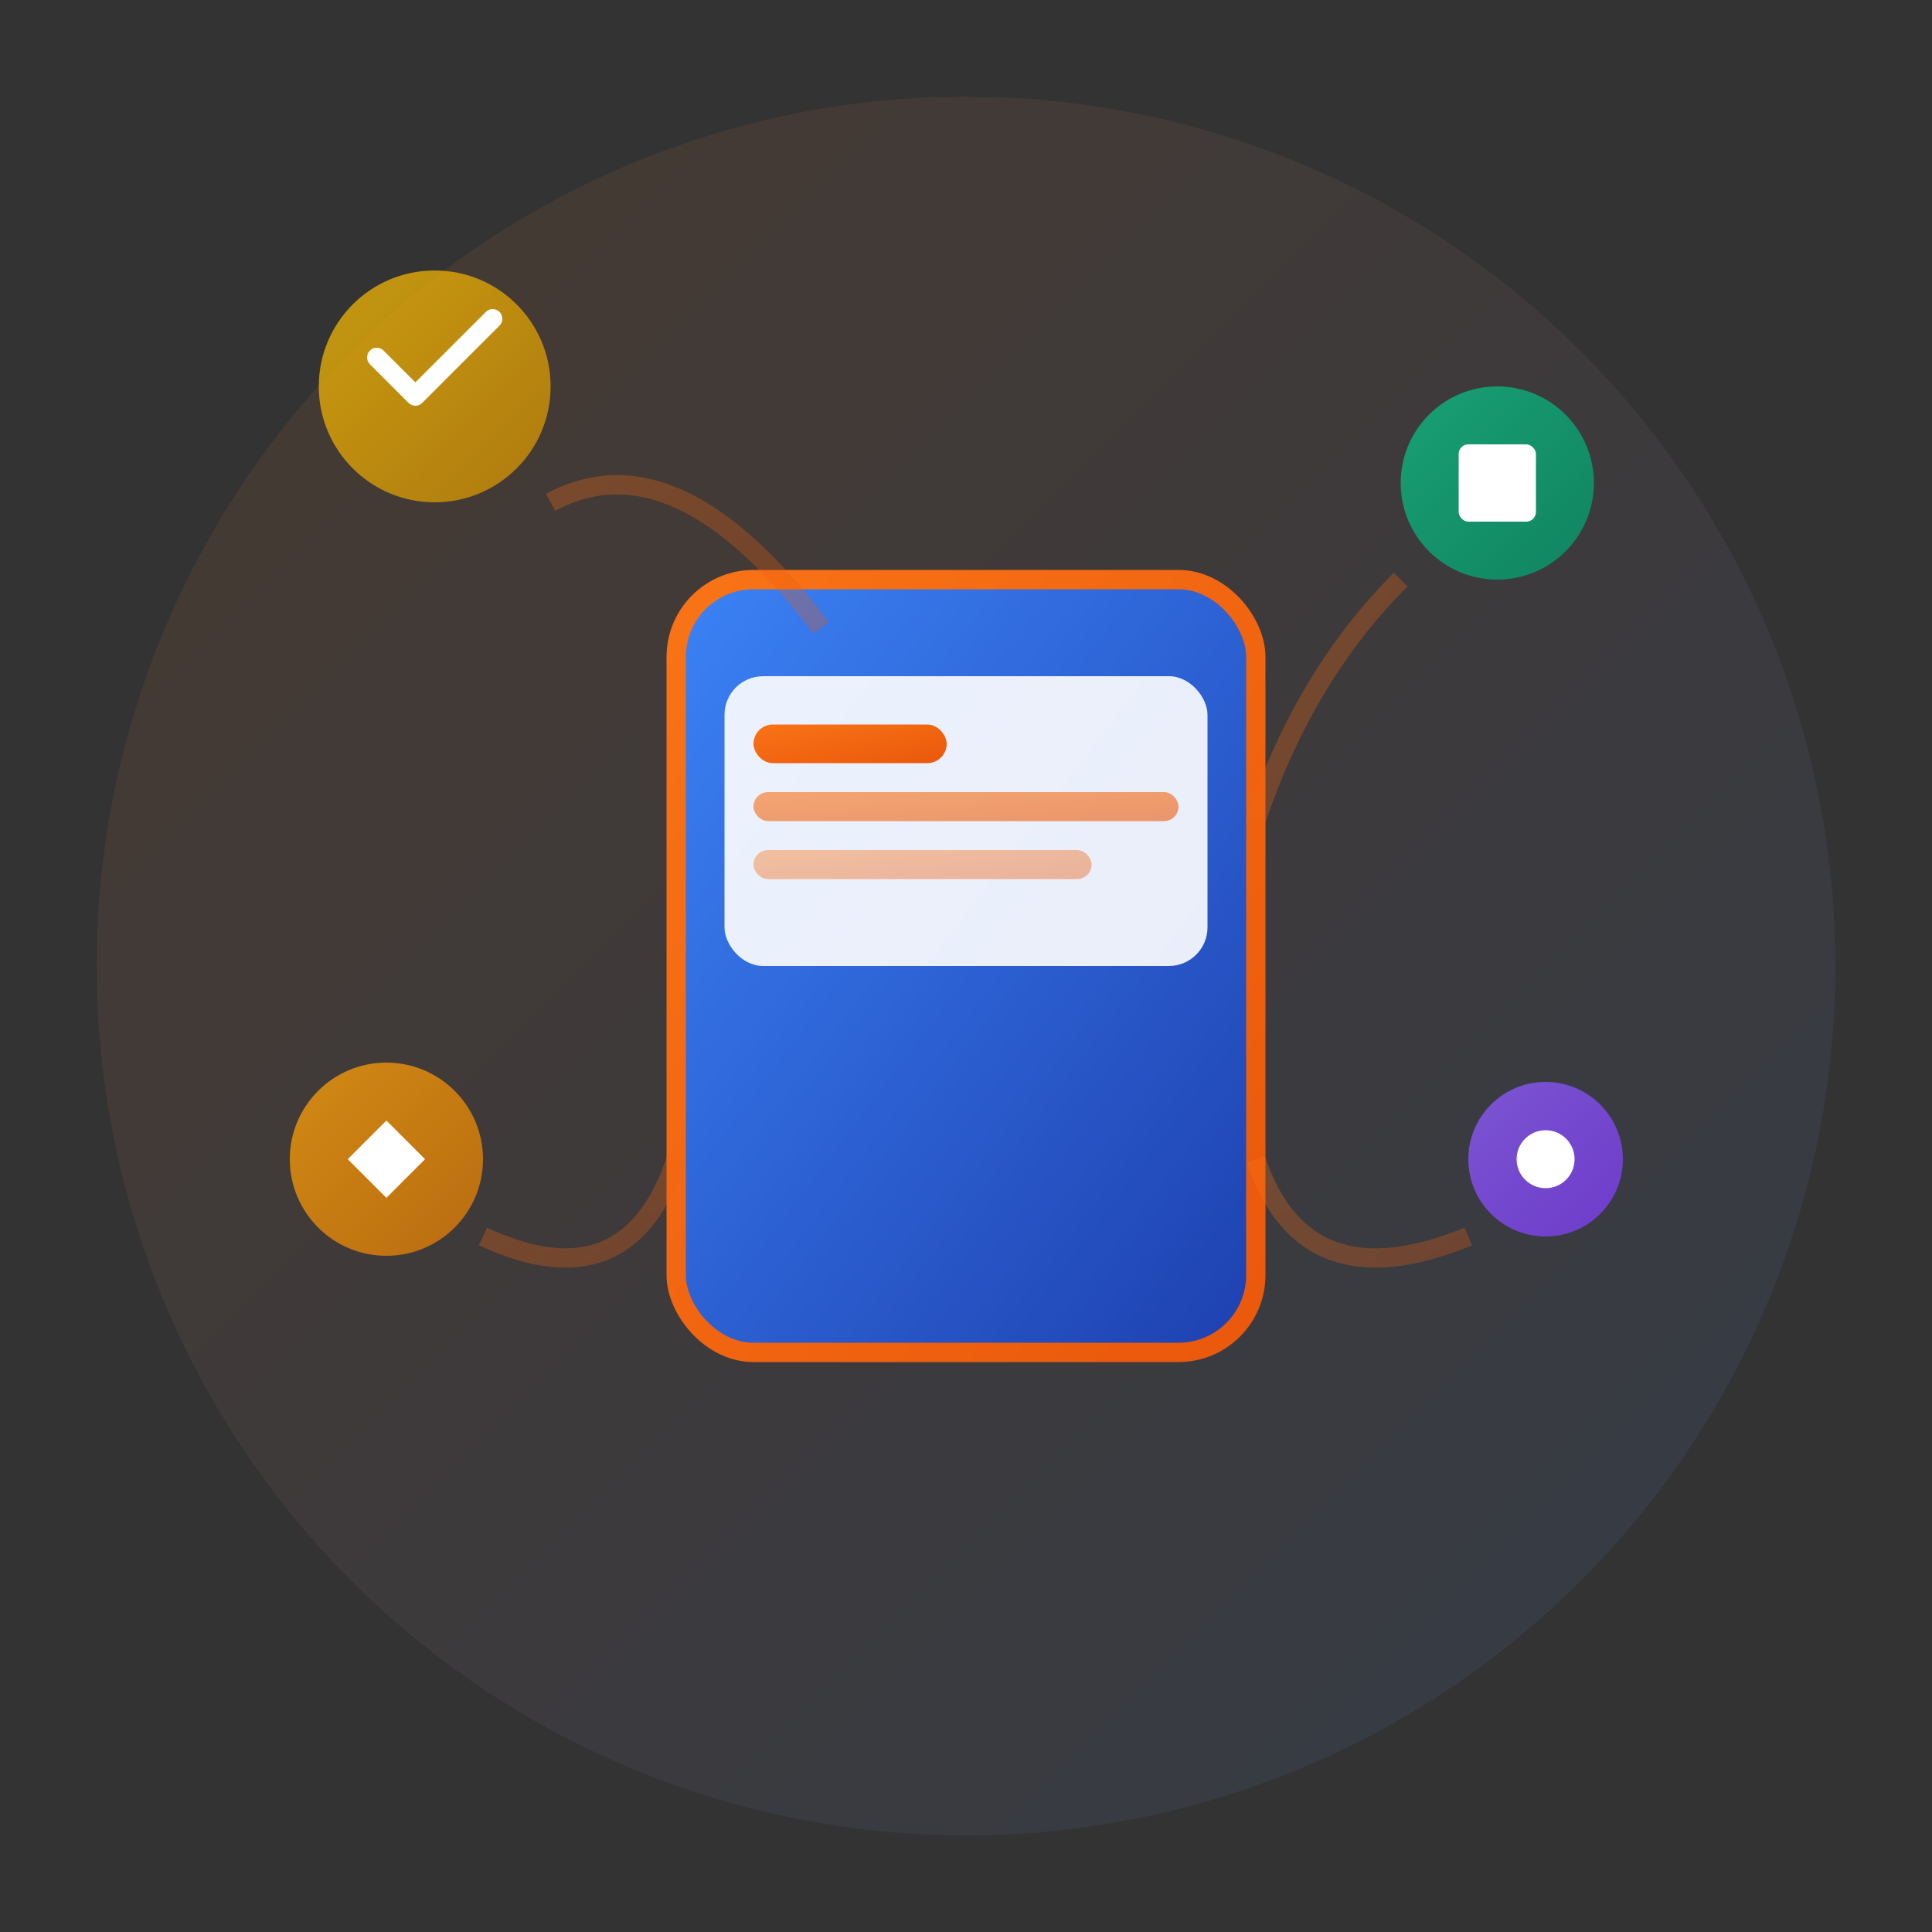<svg width="200" height="200" viewBox="0 0 200 200" fill="none" xmlns="http://www.w3.org/2000/svg">
  <rect x="0" y="0" width="200" height="200" fill="#333333" stroke="none"/>
  <!-- Background Circle -->
  <circle cx="100" cy="100" r="90" fill="url(#gradient1)" opacity="0.1"/>
  
  <!-- Central Device/Screen -->
  <rect x="70" y="60" width="60" height="80" rx="8" fill="url(#gradient2)" stroke="url(#gradient3)" stroke-width="2"/>
  
  <!-- Screen Content -->
  <rect x="75" y="70" width="50" height="30" rx="4" fill="#ffffff" opacity="0.9"/>
  <rect x="78" y="75" width="20" height="4" rx="2" fill="url(#gradient3)"/>
  <rect x="78" y="82" width="44" height="3" rx="1.5" fill="url(#gradient3)" opacity="0.6"/>
  <rect x="78" y="88" width="35" height="3" rx="1.5" fill="url(#gradient3)" opacity="0.4"/>
  
  <!-- Floating Icons -->
  <g transform="translate(45, 40)">
    <circle cx="0" cy="0" r="12" fill="url(#gradient4)" opacity="0.8"/>
    <path d="M-6 -3 L-2 1 L6 -7" stroke="white" stroke-width="2" stroke-linecap="round" stroke-linejoin="round"/>
  </g>
  
  <g transform="translate(155, 50)">
    <circle cx="0" cy="0" r="10" fill="url(#gradient5)" opacity="0.8"/>
    <rect x="-4" y="-4" width="8" height="8" rx="1" fill="white"/>
  </g>
  
  <g transform="translate(160, 120)">
    <circle cx="0" cy="0" r="8" fill="url(#gradient6)" opacity="0.8"/>
    <circle cx="0" cy="0" r="3" fill="white"/>
  </g>
  
  <g transform="translate(40, 120)">
    <circle cx="0" cy="0" r="10" fill="url(#gradient7)" opacity="0.8"/>
    <path d="M-4 0 L0 -4 L4 0 L0 4 Z" fill="white"/>
  </g>
  
  <!-- Connection Lines -->
  <path d="M57 52 Q70 45 85 65" stroke="url(#gradient3)" stroke-width="2" opacity="0.3" fill="none"/>
  <path d="M145 60 Q135 70 130 85" stroke="url(#gradient3)" stroke-width="2" opacity="0.3" fill="none"/>
  <path d="M152 128 Q135 135 130 120" stroke="url(#gradient3)" stroke-width="2" opacity="0.3" fill="none"/>
  <path d="M50 128 Q65 135 70 120" stroke="url(#gradient3)" stroke-width="2" opacity="0.3" fill="none"/>
  
  <!-- Gradients -->
  <defs>
    <linearGradient id="gradient1" x1="0%" y1="0%" x2="100%" y2="100%">
      <stop offset="0%" style="stop-color:#f97316"/>
      <stop offset="100%" style="stop-color:#3b82f6"/>
    </linearGradient>
    <linearGradient id="gradient2" x1="0%" y1="0%" x2="100%" y2="100%">
      <stop offset="0%" style="stop-color:#3b82f6"/>
      <stop offset="100%" style="stop-color:#1e40af"/>
    </linearGradient>
    <linearGradient id="gradient3" x1="0%" y1="0%" x2="100%" y2="100%">
      <stop offset="0%" style="stop-color:#f97316"/>
      <stop offset="100%" style="stop-color:#ea580c"/>
    </linearGradient>
    <linearGradient id="gradient4" x1="0%" y1="0%" x2="100%" y2="100%">
      <stop offset="0%" style="stop-color:#eab308"/>
      <stop offset="100%" style="stop-color:#ca8a04"/>
    </linearGradient>
    <linearGradient id="gradient5" x1="0%" y1="0%" x2="100%" y2="100%">
      <stop offset="0%" style="stop-color:#10b981"/>
      <stop offset="100%" style="stop-color:#059669"/>
    </linearGradient>
    <linearGradient id="gradient6" x1="0%" y1="0%" x2="100%" y2="100%">
      <stop offset="0%" style="stop-color:#8b5cf6"/>
      <stop offset="100%" style="stop-color:#7c3aed"/>
    </linearGradient>
    <linearGradient id="gradient7" x1="0%" y1="0%" x2="100%" y2="100%">
      <stop offset="0%" style="stop-color:#f59e0b"/>
      <stop offset="100%" style="stop-color:#d97706"/>
    </linearGradient>
  </defs>
</svg>